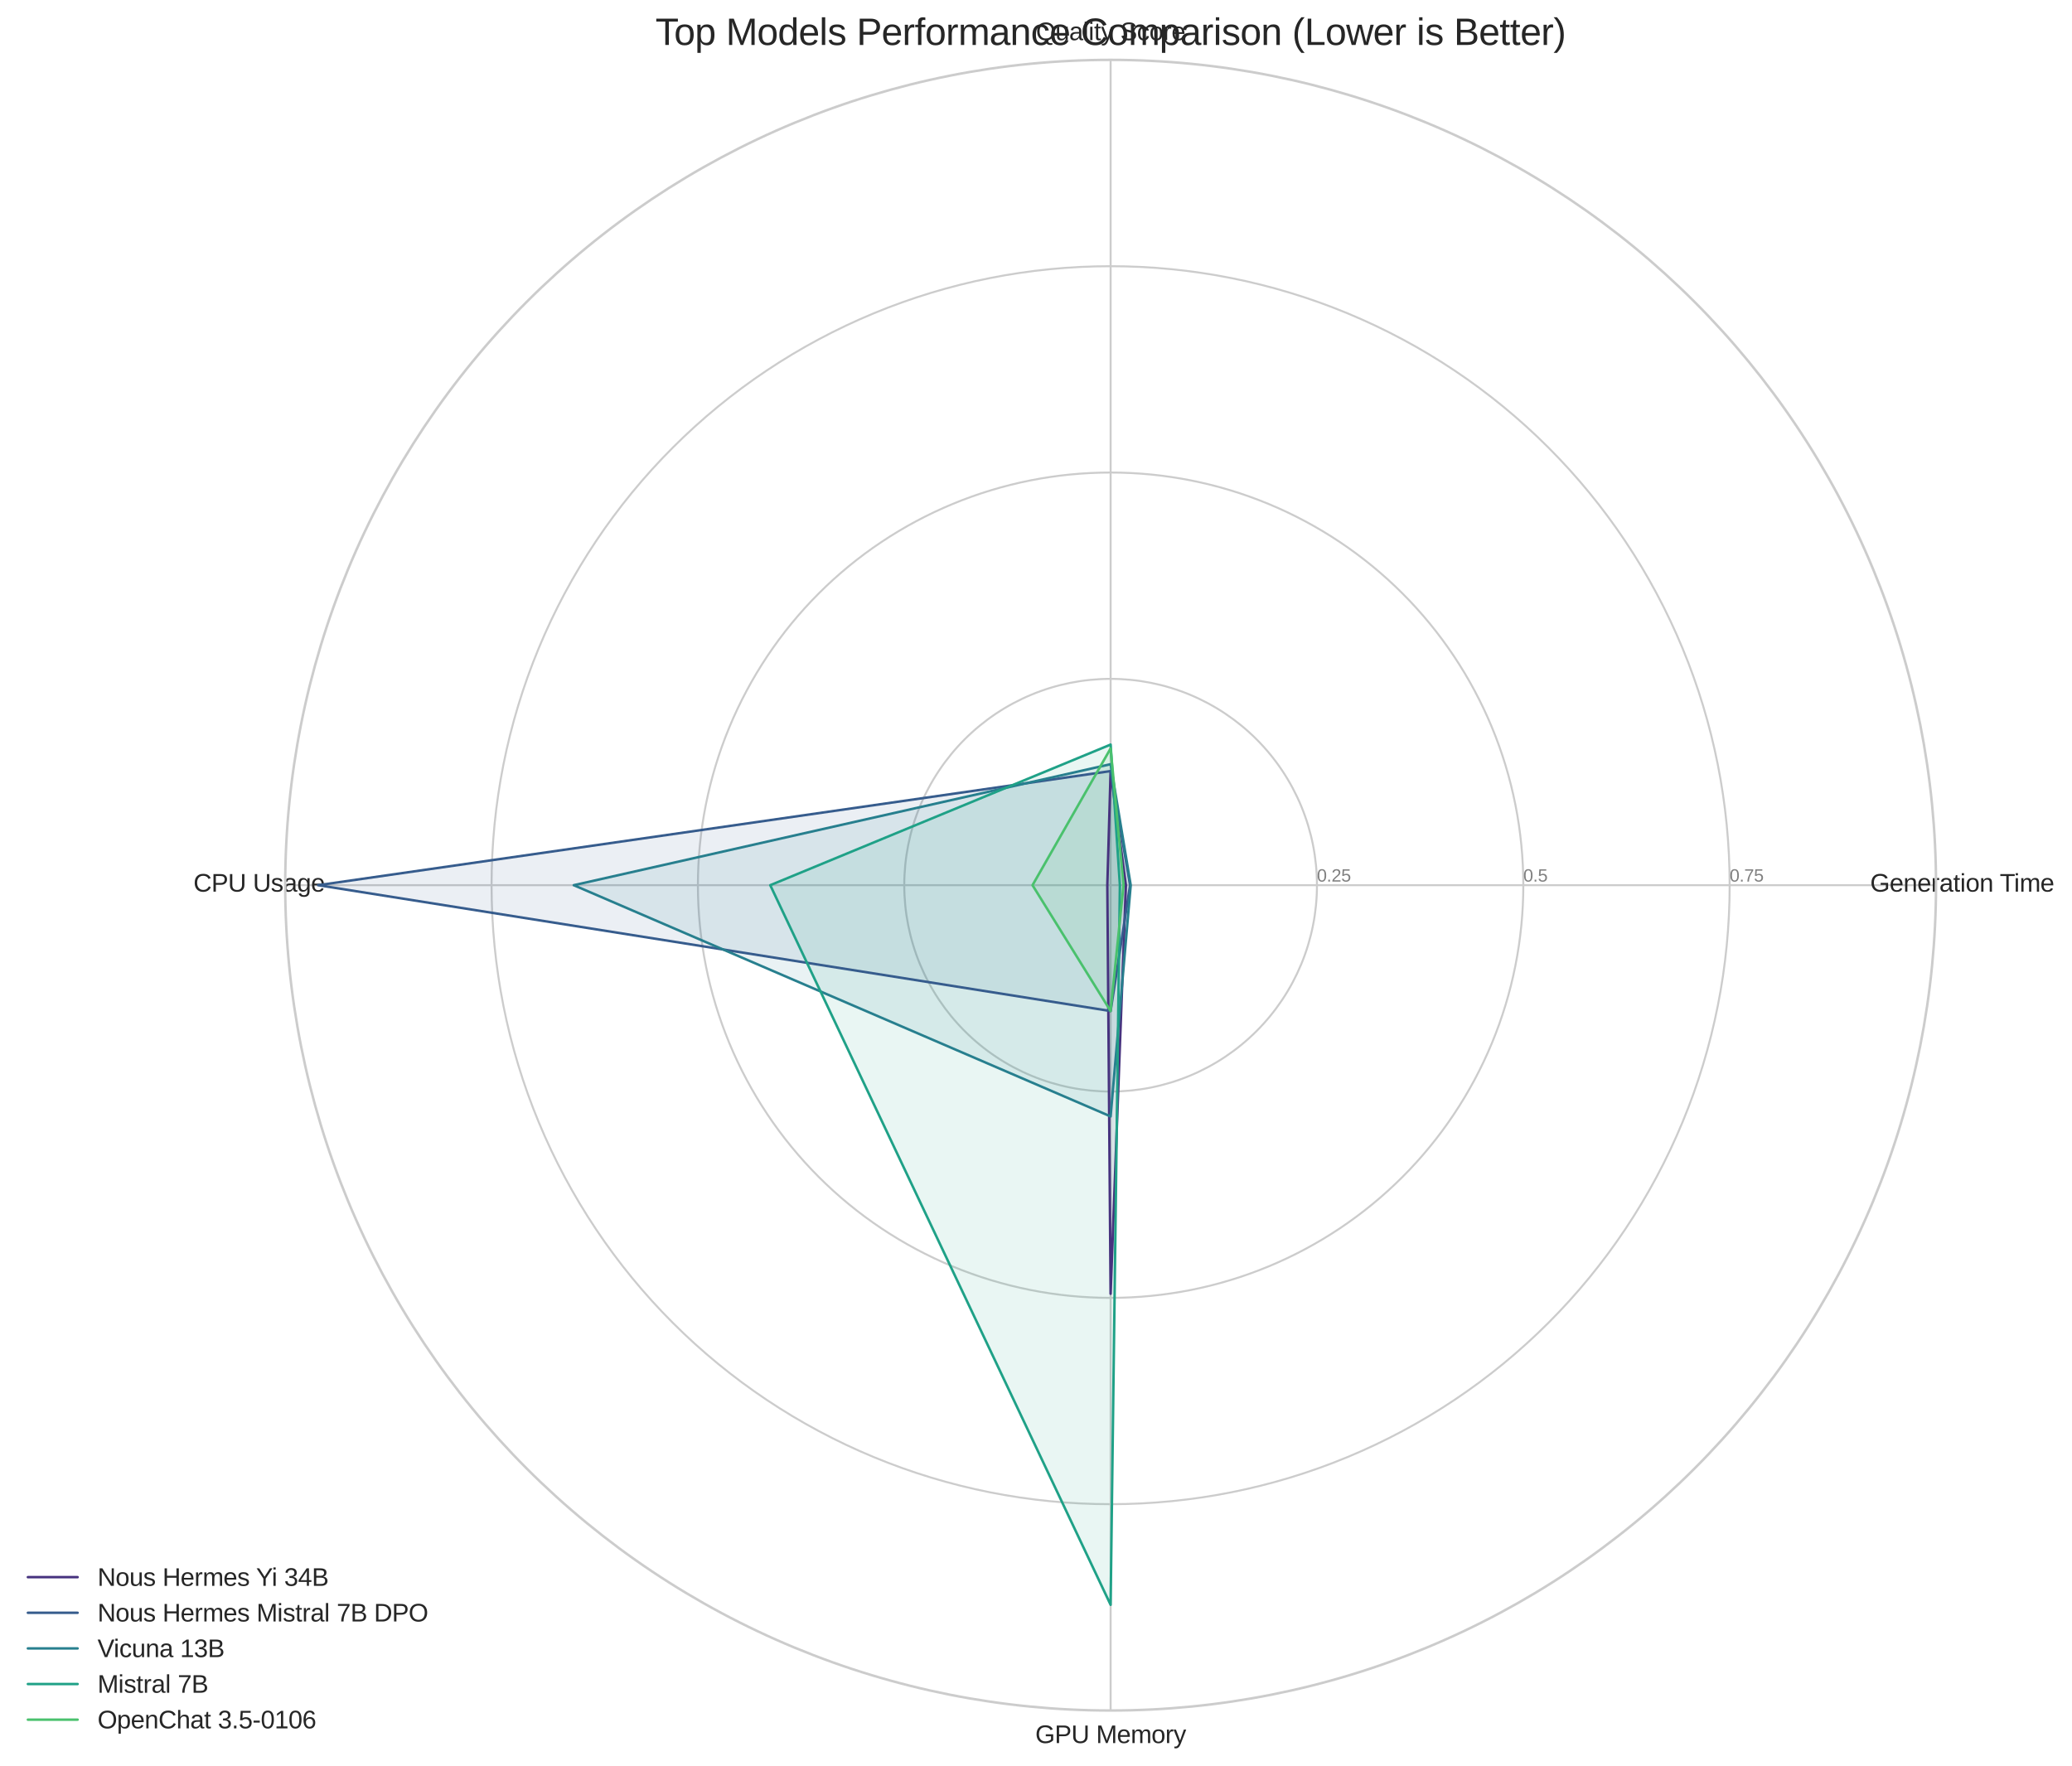 <?xml version="1.0" encoding="utf-8" standalone="no"?>
<!DOCTYPE svg PUBLIC "-//W3C//DTD SVG 1.1//EN"
  "http://www.w3.org/Graphics/SVG/1.1/DTD/svg11.dtd">
<svg xmlns:xlink="http://www.w3.org/1999/xlink" width="832.872pt" height="709.995pt" viewBox="0 0 832.872 709.995" xmlns="http://www.w3.org/2000/svg" version="1.1">
 <defs>
  <style type="text/css">*{stroke-linejoin: round; stroke-linecap: butt}</style>
 </defs>
 <g id="figure_1">
  <g id="patch_1">
   <path d="M -0 709.995 
L 832.872 709.995 
L 832.872 0 
L -0 0 
z
" style="fill: #ffffff"/>
  </g>
  <g id="axes_1">
   <g id="patch_2">
    <path d="M 778.211 355.852 
C 778.211 312.283 769.629 269.138 752.955 228.885 
C 736.282 188.632 711.842 152.055 681.034 121.247 
C 650.226 90.439 613.649 65.999 573.396 49.326 
C 533.143 32.652 489.998 24.07 446.429 24.07 
C 402.86 24.07 359.714 32.652 319.461 49.326 
C 279.209 65.999 242.632 90.439 211.823 121.247 
C 181.015 152.055 156.575 188.632 139.902 228.885 
C 123.229 269.138 114.647 312.283 114.647 355.852 
C 114.647 399.422 123.229 442.567 139.902 482.82 
C 156.575 523.072 181.015 559.65 211.823 590.458 
C 242.632 621.266 279.209 645.706 319.461 662.379 
C 359.714 679.052 402.86 687.634 446.429 687.634 
C 489.998 687.634 533.143 679.052 573.396 662.379 
C 613.649 645.706 650.226 621.266 681.034 590.458 
C 711.842 559.65 736.282 523.072 752.955 482.82 
C 769.629 442.567 778.211 399.422 778.211 355.852 
M 446.429 355.852 
C 446.429 355.852 446.429 355.852 446.429 355.852 
C 446.429 355.852 446.429 355.852 446.429 355.852 
C 446.429 355.852 446.429 355.852 446.429 355.852 
C 446.429 355.852 446.429 355.852 446.429 355.852 
C 446.429 355.852 446.429 355.852 446.429 355.852 
C 446.429 355.852 446.429 355.852 446.429 355.852 
C 446.429 355.852 446.429 355.852 446.429 355.852 
C 446.429 355.852 446.429 355.852 446.429 355.852 
C 446.429 355.852 446.429 355.852 446.429 355.852 
C 446.429 355.852 446.429 355.852 446.429 355.852 
C 446.429 355.852 446.429 355.852 446.429 355.852 
C 446.429 355.852 446.429 355.852 446.429 355.852 
C 446.429 355.852 446.429 355.852 446.429 355.852 
C 446.429 355.852 446.429 355.852 446.429 355.852 
C 446.429 355.852 446.429 355.852 446.429 355.852 
C 446.429 355.852 446.429 355.852 446.429 355.852 
z
" style="fill: #ffffff"/>
   </g>
   <g id="matplotlib.axis_1">
    <g id="xtick_1">
     <g id="line2d_1">
      <path d="M 446.429 355.852 
L 778.211 355.852 
" clip-path="url(#p48379d65d0)" style="fill: none; stroke: #cccccc; stroke-width: 0.8; stroke-linecap: round"/>
     </g>
     <g id="text_1">
      <!-- Generation Time -->
      <g style="fill: #262626" transform="translate(751.75 358.438) scale(0.1 -0.1)">
       <defs>
        <path id="LiberationSans-47" d="M 322 2222 
Q 322 3294 897 3881 
Q 1472 4469 2513 4469 
Q 3244 4469 3700 4222 
Q 4156 3975 4403 3431 
L 3834 3263 
Q 3647 3638 3317 3809 
Q 2988 3981 2497 3981 
Q 1734 3981 1331 3520 
Q 928 3059 928 2222 
Q 928 1388 1356 905 
Q 1784 422 2541 422 
Q 2972 422 3345 553 
Q 3719 684 3950 909 
L 3950 1703 
L 2634 1703 
L 2634 2203 
L 4500 2203 
L 4500 684 
Q 4150 328 3642 132 
Q 3134 -63 2541 -63 
Q 1850 -63 1350 212 
Q 850 488 586 1005 
Q 322 1522 322 2222 
z
" transform="scale(0.016)"/>
        <path id="LiberationSans-65" d="M 863 1572 
Q 863 991 1103 675 
Q 1344 359 1806 359 
Q 2172 359 2392 506 
Q 2613 653 2691 878 
L 3184 738 
Q 2881 -63 1806 -63 
Q 1056 -63 664 384 
Q 272 831 272 1713 
Q 272 2550 664 2997 
Q 1056 3444 1784 3444 
Q 3275 3444 3275 1647 
L 3275 1572 
L 863 1572 
z
M 2694 2003 
Q 2647 2538 2422 2783 
Q 2197 3028 1775 3028 
Q 1366 3028 1127 2754 
Q 888 2481 869 2003 
L 2694 2003 
z
" transform="scale(0.016)"/>
        <path id="LiberationSans-6e" d="M 2578 0 
L 2578 2144 
Q 2578 2478 2512 2662 
Q 2447 2847 2303 2928 
Q 2159 3009 1881 3009 
Q 1475 3009 1240 2731 
Q 1006 2453 1006 1959 
L 1006 0 
L 444 0 
L 444 2659 
Q 444 3250 425 3381 
L 956 3381 
Q 959 3366 962 3297 
Q 966 3228 970 3139 
Q 975 3050 981 2803 
L 991 2803 
Q 1184 3153 1439 3298 
Q 1694 3444 2072 3444 
Q 2628 3444 2886 3167 
Q 3144 2891 3144 2253 
L 3144 0 
L 2578 0 
z
" transform="scale(0.016)"/>
        <path id="LiberationSans-72" d="M 444 0 
L 444 2594 
Q 444 2950 425 3381 
L 956 3381 
Q 981 2806 981 2691 
L 994 2691 
Q 1128 3125 1303 3284 
Q 1478 3444 1797 3444 
Q 1909 3444 2025 3413 
L 2025 2897 
Q 1913 2928 1725 2928 
Q 1375 2928 1190 2626 
Q 1006 2325 1006 1763 
L 1006 0 
L 444 0 
z
" transform="scale(0.016)"/>
        <path id="LiberationSans-61" d="M 1294 -63 
Q 784 -63 528 206 
Q 272 475 272 944 
Q 272 1469 617 1750 
Q 963 2031 1731 2050 
L 2491 2063 
L 2491 2247 
Q 2491 2659 2316 2837 
Q 2141 3016 1766 3016 
Q 1388 3016 1216 2887 
Q 1044 2759 1009 2478 
L 422 2531 
Q 566 3444 1778 3444 
Q 2416 3444 2737 3151 
Q 3059 2859 3059 2306 
L 3059 850 
Q 3059 600 3125 473 
Q 3191 347 3375 347 
Q 3456 347 3559 369 
L 3559 19 
Q 3347 -31 3125 -31 
Q 2813 -31 2670 133 
Q 2528 297 2509 647 
L 2491 647 
Q 2275 259 1989 98 
Q 1703 -63 1294 -63 
z
M 1422 359 
Q 1731 359 1972 500 
Q 2213 641 2352 886 
Q 2491 1131 2491 1391 
L 2491 1669 
L 1875 1656 
Q 1478 1650 1273 1575 
Q 1069 1500 959 1344 
Q 850 1188 850 934 
Q 850 659 998 509 
Q 1147 359 1422 359 
z
" transform="scale(0.016)"/>
        <path id="LiberationSans-74" d="M 1731 25 
Q 1453 -50 1163 -50 
Q 488 -50 488 716 
L 488 2972 
L 97 2972 
L 97 3381 
L 509 3381 
L 675 4138 
L 1050 4138 
L 1050 3381 
L 1675 3381 
L 1675 2972 
L 1050 2972 
L 1050 838 
Q 1050 594 1129 495 
Q 1209 397 1406 397 
Q 1519 397 1731 441 
L 1731 25 
z
" transform="scale(0.016)"/>
        <path id="LiberationSans-69" d="M 428 4100 
L 428 4638 
L 991 4638 
L 991 4100 
L 428 4100 
z
M 428 0 
L 428 3381 
L 991 3381 
L 991 0 
L 428 0 
z
" transform="scale(0.016)"/>
        <path id="LiberationSans-6f" d="M 3291 1694 
Q 3291 806 2900 371 
Q 2509 -63 1766 -63 
Q 1025 -63 647 389 
Q 269 841 269 1694 
Q 269 3444 1784 3444 
Q 2559 3444 2925 3017 
Q 3291 2591 3291 1694 
z
M 2700 1694 
Q 2700 2394 2492 2711 
Q 2284 3028 1794 3028 
Q 1300 3028 1079 2704 
Q 859 2381 859 1694 
Q 859 1025 1076 689 
Q 1294 353 1759 353 
Q 2266 353 2483 678 
Q 2700 1003 2700 1694 
z
" transform="scale(0.016)"/>
        <path id="LiberationSans-20" transform="scale(0.016)"/>
        <path id="LiberationSans-54" d="M 2250 3916 
L 2250 0 
L 1656 0 
L 1656 3916 
L 144 3916 
L 144 4403 
L 3763 4403 
L 3763 3916 
L 2250 3916 
z
" transform="scale(0.016)"/>
        <path id="LiberationSans-6d" d="M 2400 0 
L 2400 2144 
Q 2400 2634 2265 2821 
Q 2131 3009 1781 3009 
Q 1422 3009 1212 2734 
Q 1003 2459 1003 1959 
L 1003 0 
L 444 0 
L 444 2659 
Q 444 3250 425 3381 
L 956 3381 
Q 959 3366 962 3297 
Q 966 3228 970 3139 
Q 975 3050 981 2803 
L 991 2803 
Q 1172 3163 1406 3303 
Q 1641 3444 1978 3444 
Q 2363 3444 2586 3291 
Q 2809 3138 2897 2803 
L 2906 2803 
Q 3081 3144 3329 3294 
Q 3578 3444 3931 3444 
Q 4444 3444 4676 3166 
Q 4909 2888 4909 2253 
L 4909 0 
L 4353 0 
L 4353 2144 
Q 4353 2634 4218 2821 
Q 4084 3009 3734 3009 
Q 3366 3009 3161 2736 
Q 2956 2463 2956 1959 
L 2956 0 
L 2400 0 
z
" transform="scale(0.016)"/>
       </defs>
       <use xlink:href="#LiberationSans-47"/>
       <use xlink:href="#LiberationSans-65" transform="translate(77.783 0)"/>
       <use xlink:href="#LiberationSans-6e" transform="translate(133.398 0)"/>
       <use xlink:href="#LiberationSans-65" transform="translate(189.014 0)"/>
       <use xlink:href="#LiberationSans-72" transform="translate(244.629 0)"/>
       <use xlink:href="#LiberationSans-61" transform="translate(277.93 0)"/>
       <use xlink:href="#LiberationSans-74" transform="translate(333.545 0)"/>
       <use xlink:href="#LiberationSans-69" transform="translate(361.328 0)"/>
       <use xlink:href="#LiberationSans-6f" transform="translate(383.545 0)"/>
       <use xlink:href="#LiberationSans-6e" transform="translate(439.16 0)"/>
       <use xlink:href="#LiberationSans-20" transform="translate(494.775 0)"/>
       <use xlink:href="#LiberationSans-54" transform="translate(520.809 0)"/>
       <use xlink:href="#LiberationSans-69" transform="translate(578.143 0)"/>
       <use xlink:href="#LiberationSans-6d" transform="translate(600.359 0)"/>
       <use xlink:href="#LiberationSans-65" transform="translate(683.66 0)"/>
      </g>
     </g>
    </g>
    <g id="xtick_2">
     <g id="line2d_2">
      <path d="M 446.429 355.852 
L 446.429 24.07 
" clip-path="url(#p48379d65d0)" style="fill: none; stroke: #cccccc; stroke-width: 0.8; stroke-linecap: round"/>
     </g>
     <g id="text_2">
      <!-- Quality Score -->
      <g style="fill: #262626" transform="translate(416.418 16.156) scale(0.1 -0.1)">
       <defs>
        <path id="LiberationSans-51" d="M 4672 2222 
Q 4672 1291 4203 691 
Q 3734 91 2900 -19 
Q 3028 -413 3236 -588 
Q 3444 -763 3763 -763 
Q 3934 -763 4122 -722 
L 4122 -1141 
Q 3831 -1209 3566 -1209 
Q 3094 -1209 2789 -942 
Q 2484 -675 2291 -50 
Q 1672 -19 1223 264 
Q 775 547 539 1051 
Q 303 1556 303 2222 
Q 303 3278 881 3873 
Q 1459 4469 2491 4469 
Q 3163 4469 3656 4201 
Q 4150 3934 4411 3425 
Q 4672 2916 4672 2222 
z
M 4063 2222 
Q 4063 3044 3652 3512 
Q 3241 3981 2491 3981 
Q 1734 3981 1321 3518 
Q 909 3056 909 2222 
Q 909 1394 1326 908 
Q 1744 422 2484 422 
Q 3247 422 3655 892 
Q 4063 1363 4063 2222 
z
" transform="scale(0.016)"/>
        <path id="LiberationSans-75" d="M 981 3381 
L 981 1238 
Q 981 903 1047 718 
Q 1113 534 1256 453 
Q 1400 372 1678 372 
Q 2084 372 2318 650 
Q 2553 928 2553 1422 
L 2553 3381 
L 3116 3381 
L 3116 722 
Q 3116 131 3134 0 
L 2603 0 
Q 2600 16 2597 84 
Q 2594 153 2589 242 
Q 2584 331 2578 578 
L 2569 578 
Q 2375 228 2120 82 
Q 1866 -63 1488 -63 
Q 931 -63 673 214 
Q 416 491 416 1128 
L 416 3381 
L 981 3381 
z
" transform="scale(0.016)"/>
        <path id="LiberationSans-6c" d="M 431 0 
L 431 4638 
L 994 4638 
L 994 0 
L 431 0 
z
" transform="scale(0.016)"/>
        <path id="LiberationSans-79" d="M 597 -1328 
Q 366 -1328 209 -1294 
L 209 -872 
Q 328 -891 472 -891 
Q 997 -891 1303 -119 
L 1356 16 
L 16 3381 
L 616 3381 
L 1328 1513 
Q 1344 1469 1366 1408 
Q 1388 1347 1506 1000 
Q 1625 653 1634 613 
L 1853 1228 
L 2594 3381 
L 3188 3381 
L 1888 0 
Q 1678 -541 1497 -805 
Q 1316 -1069 1095 -1198 
Q 875 -1328 597 -1328 
z
" transform="scale(0.016)"/>
        <path id="LiberationSans-53" d="M 3975 1216 
Q 3975 606 3498 271 
Q 3022 -63 2156 -63 
Q 547 -63 291 1056 
L 869 1172 
Q 969 775 1294 589 
Q 1619 403 2178 403 
Q 2756 403 3070 601 
Q 3384 800 3384 1184 
Q 3384 1400 3286 1534 
Q 3188 1669 3009 1756 
Q 2831 1844 2584 1903 
Q 2338 1963 2038 2031 
Q 1516 2147 1245 2262 
Q 975 2378 819 2520 
Q 663 2663 580 2853 
Q 497 3044 497 3291 
Q 497 3856 930 4162 
Q 1363 4469 2169 4469 
Q 2919 4469 3316 4239 
Q 3713 4009 3872 3456 
L 3284 3353 
Q 3188 3703 2916 3861 
Q 2644 4019 2163 4019 
Q 1634 4019 1356 3844 
Q 1078 3669 1078 3322 
Q 1078 3119 1186 2986 
Q 1294 2853 1497 2761 
Q 1700 2669 2306 2534 
Q 2509 2488 2711 2439 
Q 2913 2391 3097 2323 
Q 3281 2256 3442 2165 
Q 3603 2075 3722 1944 
Q 3841 1813 3908 1634 
Q 3975 1456 3975 1216 
z
" transform="scale(0.016)"/>
        <path id="LiberationSans-63" d="M 859 1706 
Q 859 1031 1071 706 
Q 1284 381 1713 381 
Q 2013 381 2214 543 
Q 2416 706 2463 1044 
L 3031 1006 
Q 2966 519 2616 228 
Q 2266 -63 1728 -63 
Q 1019 -63 645 385 
Q 272 834 272 1694 
Q 272 2547 647 2995 
Q 1022 3444 1722 3444 
Q 2241 3444 2583 3175 
Q 2925 2906 3013 2434 
L 2434 2391 
Q 2391 2672 2212 2837 
Q 2034 3003 1706 3003 
Q 1259 3003 1059 2706 
Q 859 2409 859 1706 
z
" transform="scale(0.016)"/>
       </defs>
       <use xlink:href="#LiberationSans-51"/>
       <use xlink:href="#LiberationSans-75" transform="translate(77.783 0)"/>
       <use xlink:href="#LiberationSans-61" transform="translate(133.398 0)"/>
       <use xlink:href="#LiberationSans-6c" transform="translate(189.014 0)"/>
       <use xlink:href="#LiberationSans-69" transform="translate(211.23 0)"/>
       <use xlink:href="#LiberationSans-74" transform="translate(233.447 0)"/>
       <use xlink:href="#LiberationSans-79" transform="translate(261.23 0)"/>
       <use xlink:href="#LiberationSans-20" transform="translate(311.23 0)"/>
       <use xlink:href="#LiberationSans-53" transform="translate(339.014 0)"/>
       <use xlink:href="#LiberationSans-63" transform="translate(405.713 0)"/>
       <use xlink:href="#LiberationSans-6f" transform="translate(455.713 0)"/>
       <use xlink:href="#LiberationSans-72" transform="translate(511.328 0)"/>
       <use xlink:href="#LiberationSans-65" transform="translate(544.629 0)"/>
      </g>
     </g>
    </g>
    <g id="xtick_3">
     <g id="line2d_3">
      <path d="M 446.429 355.852 
L 114.647 355.852 
" clip-path="url(#p48379d65d0)" style="fill: none; stroke: #cccccc; stroke-width: 0.8; stroke-linecap: round"/>
     </g>
     <g id="text_3">
      <!-- CPU Usage -->
      <g style="fill: #262626" transform="translate(77.748 358.438) scale(0.1 -0.1)">
       <defs>
        <path id="LiberationSans-43" d="M 2475 3981 
Q 1744 3981 1337 3511 
Q 931 3041 931 2222 
Q 931 1413 1354 920 
Q 1778 428 2500 428 
Q 3425 428 3891 1344 
L 4378 1100 
Q 4106 531 3614 234 
Q 3122 -63 2472 -63 
Q 1806 -63 1320 214 
Q 834 491 579 1005 
Q 325 1519 325 2222 
Q 325 3275 894 3872 
Q 1463 4469 2469 4469 
Q 3172 4469 3644 4194 
Q 4116 3919 4338 3378 
L 3772 3191 
Q 3619 3575 3280 3778 
Q 2941 3981 2475 3981 
z
" transform="scale(0.016)"/>
        <path id="LiberationSans-50" d="M 3931 3078 
Q 3931 2453 3523 2084 
Q 3116 1716 2416 1716 
L 1122 1716 
L 1122 0 
L 525 0 
L 525 4403 
L 2378 4403 
Q 3119 4403 3525 4056 
Q 3931 3709 3931 3078 
z
M 3331 3072 
Q 3331 3925 2306 3925 
L 1122 3925 
L 1122 2188 
L 2331 2188 
Q 3331 2188 3331 3072 
z
" transform="scale(0.016)"/>
        <path id="LiberationSans-55" d="M 2284 -63 
Q 1744 -63 1341 134 
Q 938 331 716 706 
Q 494 1081 494 1600 
L 494 4403 
L 1091 4403 
L 1091 1650 
Q 1091 1047 1397 734 
Q 1703 422 2281 422 
Q 2875 422 3204 745 
Q 3534 1069 3534 1691 
L 3534 4403 
L 4128 4403 
L 4128 1656 
Q 4128 1122 3901 734 
Q 3675 347 3261 142 
Q 2847 -63 2284 -63 
z
" transform="scale(0.016)"/>
        <path id="LiberationSans-73" d="M 2969 934 
Q 2969 456 2608 196 
Q 2247 -63 1597 -63 
Q 966 -63 623 145 
Q 281 353 178 794 
L 675 891 
Q 747 619 972 492 
Q 1197 366 1597 366 
Q 2025 366 2223 497 
Q 2422 628 2422 891 
Q 2422 1091 2284 1216 
Q 2147 1341 1841 1422 
L 1438 1528 
Q 953 1653 748 1773 
Q 544 1894 428 2066 
Q 313 2238 313 2488 
Q 313 2950 642 3192 
Q 972 3434 1603 3434 
Q 2163 3434 2492 3237 
Q 2822 3041 2909 2606 
L 2403 2544 
Q 2356 2769 2151 2889 
Q 1947 3009 1603 3009 
Q 1222 3009 1040 2893 
Q 859 2778 859 2544 
Q 859 2400 934 2306 
Q 1009 2213 1156 2147 
Q 1303 2081 1775 1966 
Q 2222 1853 2419 1758 
Q 2616 1663 2730 1547 
Q 2844 1431 2906 1279 
Q 2969 1128 2969 934 
z
" transform="scale(0.016)"/>
        <path id="LiberationSans-67" d="M 1713 -1328 
Q 1159 -1328 831 -1111 
Q 503 -894 409 -494 
L 975 -413 
Q 1031 -647 1223 -773 
Q 1416 -900 1728 -900 
Q 2569 -900 2569 84 
L 2569 628 
L 2563 628 
Q 2403 303 2125 139 
Q 1847 -25 1475 -25 
Q 853 -25 561 387 
Q 269 800 269 1684 
Q 269 2581 583 3007 
Q 897 3434 1538 3434 
Q 1897 3434 2161 3270 
Q 2425 3106 2569 2803 
L 2575 2803 
Q 2575 2897 2587 3128 
Q 2600 3359 2613 3381 
L 3147 3381 
Q 3128 3213 3128 2681 
L 3128 97 
Q 3128 -1328 1713 -1328 
z
M 2569 1691 
Q 2569 2103 2456 2401 
Q 2344 2700 2139 2858 
Q 1934 3016 1675 3016 
Q 1244 3016 1047 2703 
Q 850 2391 850 1691 
Q 850 997 1034 694 
Q 1219 391 1666 391 
Q 1931 391 2137 547 
Q 2344 703 2456 995 
Q 2569 1288 2569 1691 
z
" transform="scale(0.016)"/>
       </defs>
       <use xlink:href="#LiberationSans-43"/>
       <use xlink:href="#LiberationSans-50" transform="translate(72.217 0)"/>
       <use xlink:href="#LiberationSans-55" transform="translate(138.916 0)"/>
       <use xlink:href="#LiberationSans-20" transform="translate(211.133 0)"/>
       <use xlink:href="#LiberationSans-55" transform="translate(238.916 0)"/>
       <use xlink:href="#LiberationSans-73" transform="translate(311.133 0)"/>
       <use xlink:href="#LiberationSans-61" transform="translate(361.133 0)"/>
       <use xlink:href="#LiberationSans-67" transform="translate(416.748 0)"/>
       <use xlink:href="#LiberationSans-65" transform="translate(472.363 0)"/>
      </g>
     </g>
    </g>
    <g id="xtick_4">
     <g id="line2d_4">
      <path d="M 446.429 355.852 
L 446.429 687.634 
" clip-path="url(#p48379d65d0)" style="fill: none; stroke: #cccccc; stroke-width: 0.8; stroke-linecap: round"/>
     </g>
     <g id="text_4">
      <!-- GPU Memory -->
      <g style="fill: #262626" transform="translate(416.149 700.72) scale(0.1 -0.1)">
       <defs>
        <path id="LiberationSans-4d" d="M 4269 0 
L 4269 2938 
Q 4269 3425 4297 3875 
Q 4144 3316 4022 3000 
L 2884 0 
L 2466 0 
L 1313 3000 
L 1138 3531 
L 1034 3875 
L 1044 3528 
L 1056 2938 
L 1056 0 
L 525 0 
L 525 4403 
L 1309 4403 
L 2481 1350 
Q 2544 1166 2601 955 
Q 2659 744 2678 650 
Q 2703 775 2783 1029 
Q 2863 1284 2891 1350 
L 4041 4403 
L 4806 4403 
L 4806 0 
L 4269 0 
z
" transform="scale(0.016)"/>
       </defs>
       <use xlink:href="#LiberationSans-47"/>
       <use xlink:href="#LiberationSans-50" transform="translate(77.783 0)"/>
       <use xlink:href="#LiberationSans-55" transform="translate(144.482 0)"/>
       <use xlink:href="#LiberationSans-20" transform="translate(216.699 0)"/>
       <use xlink:href="#LiberationSans-4d" transform="translate(244.482 0)"/>
       <use xlink:href="#LiberationSans-65" transform="translate(327.783 0)"/>
       <use xlink:href="#LiberationSans-6d" transform="translate(383.398 0)"/>
       <use xlink:href="#LiberationSans-6f" transform="translate(466.699 0)"/>
       <use xlink:href="#LiberationSans-72" transform="translate(522.314 0)"/>
       <use xlink:href="#LiberationSans-79" transform="translate(555.615 0)"/>
      </g>
     </g>
    </g>
   </g>
   <g id="matplotlib.axis_2">
    <g id="ytick_1">
     <g id="line2d_5">
      <path d="M 529.374 355.852 
C 529.374 344.96 527.229 334.174 523.06 324.11 
C 518.892 314.047 512.782 304.903 505.08 297.201 
C 497.378 289.499 488.234 283.389 478.171 279.221 
C 468.107 275.052 457.321 272.907 446.429 272.907 
C 435.536 272.907 424.75 275.052 414.687 279.221 
C 404.624 283.389 395.479 289.499 387.777 297.201 
C 380.075 304.903 373.965 314.047 369.797 324.11 
C 365.629 334.174 363.483 344.96 363.483 355.852 
C 363.483 366.745 365.629 377.531 369.797 387.594 
C 373.965 397.657 380.075 406.802 387.777 414.504 
C 395.479 422.206 404.624 428.316 414.687 432.484 
C 424.75 436.652 435.536 438.798 446.429 438.798 
C 457.321 438.798 468.107 436.652 478.171 432.484 
C 488.234 428.316 497.378 422.206 505.08 414.504 
C 512.782 406.802 518.892 397.657 523.06 387.594 
C 527.229 377.531 529.374 366.745 529.374 355.852 
" clip-path="url(#p48379d65d0)" style="fill: none; stroke: #cccccc; stroke-width: 0.8; stroke-linecap: round"/>
     </g>
     <g id="text_5">
      <!-- 0.25 -->
      <g style="fill: #808080" transform="translate(529.374 354.4) scale(0.07 -0.07)">
       <defs>
        <path id="LiberationSans-30" d="M 3309 2203 
Q 3309 1100 2920 518 
Q 2531 -63 1772 -63 
Q 1013 -63 631 515 
Q 250 1094 250 2203 
Q 250 3338 620 3903 
Q 991 4469 1791 4469 
Q 2569 4469 2939 3897 
Q 3309 3325 3309 2203 
z
M 2738 2203 
Q 2738 3156 2517 3584 
Q 2297 4013 1791 4013 
Q 1272 4013 1045 3591 
Q 819 3169 819 2203 
Q 819 1266 1048 831 
Q 1278 397 1778 397 
Q 2275 397 2506 840 
Q 2738 1284 2738 2203 
z
" transform="scale(0.016)"/>
        <path id="LiberationSans-2e" d="M 584 0 
L 584 684 
L 1194 684 
L 1194 0 
L 584 0 
z
" transform="scale(0.016)"/>
        <path id="LiberationSans-32" d="M 322 0 
L 322 397 
Q 481 763 711 1042 
Q 941 1322 1194 1548 
Q 1447 1775 1695 1969 
Q 1944 2163 2144 2356 
Q 2344 2550 2467 2762 
Q 2591 2975 2591 3244 
Q 2591 3606 2378 3806 
Q 2166 4006 1788 4006 
Q 1428 4006 1195 3811 
Q 963 3616 922 3263 
L 347 3316 
Q 409 3844 795 4156 
Q 1181 4469 1788 4469 
Q 2453 4469 2811 4155 
Q 3169 3841 3169 3263 
Q 3169 3006 3051 2753 
Q 2934 2500 2703 2247 
Q 2472 1994 1819 1463 
Q 1459 1169 1246 933 
Q 1034 697 941 478 
L 3238 478 
L 3238 0 
L 322 0 
z
" transform="scale(0.016)"/>
        <path id="LiberationSans-35" d="M 3291 1434 
Q 3291 738 2877 337 
Q 2463 -63 1728 -63 
Q 1113 -63 734 206 
Q 356 475 256 984 
L 825 1050 
Q 1003 397 1741 397 
Q 2194 397 2450 670 
Q 2706 944 2706 1422 
Q 2706 1838 2448 2094 
Q 2191 2350 1753 2350 
Q 1525 2350 1328 2278 
Q 1131 2206 934 2034 
L 384 2034 
L 531 4403 
L 3034 4403 
L 3034 3925 
L 1044 3925 
L 959 2528 
Q 1325 2809 1869 2809 
Q 2519 2809 2905 2428 
Q 3291 2047 3291 1434 
z
" transform="scale(0.016)"/>
       </defs>
       <use xlink:href="#LiberationSans-30"/>
       <use xlink:href="#LiberationSans-2e" transform="translate(55.615 0)"/>
       <use xlink:href="#LiberationSans-32" transform="translate(83.398 0)"/>
       <use xlink:href="#LiberationSans-35" transform="translate(139.014 0)"/>
      </g>
     </g>
    </g>
    <g id="ytick_2">
     <g id="line2d_6">
      <path d="M 612.32 355.852 
C 612.32 334.068 608.029 312.495 599.692 292.369 
C 591.355 272.242 579.135 253.954 563.731 238.55 
C 548.327 223.146 530.039 210.926 509.912 202.589 
C 489.786 194.252 468.213 189.961 446.429 189.961 
C 424.644 189.961 403.071 194.252 382.945 202.589 
C 362.819 210.926 344.53 223.146 329.126 238.55 
C 313.722 253.954 301.502 272.242 293.165 292.369 
C 284.829 312.495 280.538 334.068 280.538 355.852 
C 280.538 377.637 284.829 399.21 293.165 419.336 
C 301.502 439.462 313.722 457.751 329.126 473.155 
C 344.53 488.559 362.819 500.779 382.945 509.116 
C 403.071 517.452 424.644 521.743 446.429 521.743 
C 468.213 521.743 489.786 517.452 509.912 509.116 
C 530.039 500.779 548.327 488.559 563.731 473.155 
C 579.135 457.751 591.355 439.462 599.692 419.336 
C 608.029 399.21 612.32 377.637 612.32 355.852 
" clip-path="url(#p48379d65d0)" style="fill: none; stroke: #cccccc; stroke-width: 0.8; stroke-linecap: round"/>
     </g>
     <g id="text_6">
      <!-- 0.5 -->
      <g style="fill: #808080" transform="translate(612.32 354.4) scale(0.07 -0.07)">
       <use xlink:href="#LiberationSans-30"/>
       <use xlink:href="#LiberationSans-2e" transform="translate(55.615 0)"/>
       <use xlink:href="#LiberationSans-35" transform="translate(83.398 0)"/>
      </g>
     </g>
    </g>
    <g id="ytick_3">
     <g id="line2d_7">
      <path d="M 695.265 355.852 
C 695.265 323.175 688.829 290.816 676.324 260.627 
C 663.819 230.437 645.489 203.004 622.383 179.898 
C 599.277 156.792 571.844 138.462 541.654 125.957 
C 511.465 113.452 479.106 107.016 446.429 107.016 
C 413.752 107.016 381.393 113.452 351.203 125.957 
C 321.014 138.462 293.581 156.792 270.475 179.898 
C 247.369 203.004 229.039 230.437 216.534 260.627 
C 204.029 290.816 197.592 323.175 197.592 355.852 
C 197.592 388.529 204.029 420.888 216.534 451.078 
C 229.039 481.267 247.369 508.7 270.475 531.806 
C 293.581 554.912 321.014 573.242 351.203 585.747 
C 381.393 598.252 413.752 604.689 446.429 604.689 
C 479.106 604.689 511.465 598.252 541.654 585.747 
C 571.844 573.242 599.277 554.912 622.383 531.806 
C 645.489 508.7 663.819 481.267 676.324 451.078 
C 688.829 420.888 695.265 388.529 695.265 355.852 
" clip-path="url(#p48379d65d0)" style="fill: none; stroke: #cccccc; stroke-width: 0.8; stroke-linecap: round"/>
     </g>
     <g id="text_7">
      <!-- 0.75 -->
      <g style="fill: #808080" transform="translate(695.265 354.4) scale(0.07 -0.07)">
       <defs>
        <path id="LiberationSans-37" d="M 3238 3947 
Q 2563 2916 2284 2331 
Q 2006 1747 1867 1178 
Q 1728 609 1728 0 
L 1141 0 
Q 1141 844 1498 1776 
Q 1856 2709 2694 3925 
L 328 3925 
L 328 4403 
L 3238 4403 
L 3238 3947 
z
" transform="scale(0.016)"/>
       </defs>
       <use xlink:href="#LiberationSans-30"/>
       <use xlink:href="#LiberationSans-2e" transform="translate(55.615 0)"/>
       <use xlink:href="#LiberationSans-37" transform="translate(83.398 0)"/>
       <use xlink:href="#LiberationSans-35" transform="translate(139.014 0)"/>
      </g>
     </g>
    </g>
   </g>
   <g id="patch_3">
    <path d="M 452.576 355.852 
L 446.429 310.084 
L 445.107 355.852 
L 446.429 520.097 
z
" clip-path="url(#p48379d65d0)" style="fill: #46327e; opacity: 0.1"/>
   </g>
   <g id="patch_4">
    <path d="M 454.254 355.852 
L 446.429 309.979 
L 127.865 355.852 
L 446.429 406.446 
z
" clip-path="url(#p48379d65d0)" style="fill: #365c8d; opacity: 0.1"/>
   </g>
   <g id="patch_5">
    <path d="M 454.51 355.852 
L 446.429 307.206 
L 230.638 355.852 
L 446.429 448.809 
z
" clip-path="url(#p48379d65d0)" style="fill: #277f8e; opacity: 0.1"/>
   </g>
   <g id="patch_6">
    <path d="M 450.154 355.852 
L 446.429 299.323 
L 309.618 355.852 
L 446.429 645.146 
z
" clip-path="url(#p48379d65d0)" style="fill: #1fa187; opacity: 0.1"/>
   </g>
   <g id="patch_7">
    <path d="M 451.619 355.852 
L 446.429 300.877 
L 415.035 355.852 
L 446.429 406.45 
z
" clip-path="url(#p48379d65d0)" style="fill: #4ac16d; opacity: 0.1"/>
   </g>
   <g id="line2d_8">
    <path d="M 452.576 355.852 
L 446.429 310.084 
L 445.107 355.852 
L 446.429 520.097 
L 452.576 355.852 
" clip-path="url(#p48379d65d0)" style="fill: none; stroke: #46327e; stroke-linecap: round"/>
   </g>
   <g id="line2d_9">
    <path d="M 454.254 355.852 
L 446.429 309.979 
L 127.865 355.852 
L 446.429 406.446 
L 454.254 355.852 
" clip-path="url(#p48379d65d0)" style="fill: none; stroke: #365c8d; stroke-linecap: round"/>
   </g>
   <g id="line2d_10">
    <path d="M 454.51 355.852 
L 446.429 307.206 
L 230.638 355.852 
L 446.429 448.809 
L 454.51 355.852 
" clip-path="url(#p48379d65d0)" style="fill: none; stroke: #277f8e; stroke-linecap: round"/>
   </g>
   <g id="line2d_11">
    <path d="M 450.154 355.852 
L 446.429 299.323 
L 309.618 355.852 
L 446.429 645.146 
L 450.154 355.852 
" clip-path="url(#p48379d65d0)" style="fill: none; stroke: #1fa187; stroke-linecap: round"/>
   </g>
   <g id="line2d_12">
    <path d="M 451.619 355.852 
L 446.429 300.877 
L 415.035 355.852 
L 446.429 406.45 
L 451.619 355.852 
" clip-path="url(#p48379d65d0)" style="fill: none; stroke: #4ac16d; stroke-linecap: round"/>
   </g>
   <g id="patch_8">
    <path d="M 778.211 355.852 
C 778.211 312.283 769.629 269.138 752.955 228.885 
C 736.282 188.632 711.842 152.055 681.034 121.247 
C 650.226 90.439 613.649 65.999 573.396 49.326 
C 533.143 32.652 489.998 24.07 446.429 24.07 
C 402.86 24.07 359.714 32.652 319.461 49.326 
C 279.209 65.999 242.632 90.439 211.823 121.247 
C 181.015 152.055 156.575 188.632 139.902 228.885 
C 123.229 269.138 114.647 312.283 114.647 355.852 
C 114.647 399.422 123.229 442.567 139.902 482.82 
C 156.575 523.072 181.015 559.65 211.823 590.458 
C 242.632 621.266 279.209 645.706 319.461 662.379 
C 359.714 679.052 402.86 687.634 446.429 687.634 
C 489.998 687.634 533.143 679.052 573.396 662.379 
C 613.649 645.706 650.226 621.266 681.034 590.458 
C 711.842 559.65 736.282 523.072 752.955 482.82 
C 769.629 442.567 778.211 399.422 778.211 355.852 
" style="fill: none; stroke: #cccccc; stroke-linejoin: miter; stroke-linecap: square"/>
   </g>
   <g id="text_8">
    <!-- Top Models Performance Comparison (Lower is Better) -->
    <g style="fill: #262626" transform="translate(263.456 18.07) scale(0.15 -0.15)">
     <defs>
      <path id="LiberationSans-70" d="M 3291 1706 
Q 3291 -63 2047 -63 
Q 1266 -63 997 525 
L 981 525 
Q 994 500 994 -6 
L 994 -1328 
L 431 -1328 
L 431 2691 
Q 431 3213 413 3381 
L 956 3381 
Q 959 3369 965 3292 
Q 972 3216 980 3056 
Q 988 2897 988 2838 
L 1000 2838 
Q 1150 3150 1397 3295 
Q 1644 3441 2047 3441 
Q 2672 3441 2981 3022 
Q 3291 2603 3291 1706 
z
M 2700 1694 
Q 2700 2400 2509 2703 
Q 2319 3006 1903 3006 
Q 1569 3006 1380 2865 
Q 1191 2725 1092 2426 
Q 994 2128 994 1650 
Q 994 984 1206 668 
Q 1419 353 1897 353 
Q 2316 353 2508 661 
Q 2700 969 2700 1694 
z
" transform="scale(0.016)"/>
      <path id="LiberationSans-64" d="M 2566 544 
Q 2409 219 2151 78 
Q 1894 -63 1513 -63 
Q 872 -63 570 368 
Q 269 800 269 1675 
Q 269 3444 1513 3444 
Q 1897 3444 2153 3303 
Q 2409 3163 2566 2856 
L 2572 2856 
L 2566 3234 
L 2566 4638 
L 3128 4638 
L 3128 697 
Q 3128 169 3147 0 
L 2609 0 
Q 2600 50 2589 231 
Q 2578 413 2578 544 
L 2566 544 
z
M 859 1694 
Q 859 984 1046 678 
Q 1234 372 1656 372 
Q 2134 372 2350 703 
Q 2566 1034 2566 1731 
Q 2566 2403 2350 2715 
Q 2134 3028 1663 3028 
Q 1238 3028 1048 2714 
Q 859 2400 859 1694 
z
" transform="scale(0.016)"/>
      <path id="LiberationSans-66" d="M 1128 2972 
L 1128 0 
L 566 0 
L 566 2972 
L 91 2972 
L 91 3381 
L 566 3381 
L 566 3763 
Q 566 4225 769 4428 
Q 972 4631 1391 4631 
Q 1625 4631 1788 4594 
L 1788 4166 
Q 1647 4191 1538 4191 
Q 1322 4191 1225 4081 
Q 1128 3972 1128 3684 
L 1128 3381 
L 1788 3381 
L 1788 2972 
L 1128 2972 
z
" transform="scale(0.016)"/>
      <path id="LiberationSans-28" d="M 397 1663 
Q 397 2566 680 3284 
Q 963 4003 1550 4638 
L 2094 4638 
Q 1509 3988 1236 3256 
Q 963 2525 963 1656 
Q 963 791 1233 62 
Q 1503 -666 2094 -1325 
L 1550 -1325 
Q 959 -688 678 32 
Q 397 753 397 1650 
L 397 1663 
z
" transform="scale(0.016)"/>
      <path id="LiberationSans-4c" d="M 525 0 
L 525 4403 
L 1122 4403 
L 1122 488 
L 3347 488 
L 3347 0 
L 525 0 
z
" transform="scale(0.016)"/>
      <path id="LiberationSans-77" d="M 3669 0 
L 3016 0 
L 2425 2391 
L 2313 2919 
Q 2284 2778 2225 2514 
Q 2166 2250 1588 0 
L 938 0 
L -9 3381 
L 547 3381 
L 1119 1084 
Q 1141 1009 1253 466 
L 1306 697 
L 2013 3381 
L 2616 3381 
L 3206 1059 
L 3350 466 
L 3447 900 
L 4088 3381 
L 4638 3381 
L 3669 0 
z
" transform="scale(0.016)"/>
      <path id="LiberationSans-42" d="M 3931 1241 
Q 3931 653 3503 326 
Q 3075 0 2313 0 
L 525 0 
L 525 4403 
L 2125 4403 
Q 3675 4403 3675 3334 
Q 3675 2944 3456 2678 
Q 3238 2413 2838 2322 
Q 3363 2259 3647 1970 
Q 3931 1681 3931 1241 
z
M 3075 3263 
Q 3075 3619 2831 3772 
Q 2588 3925 2125 3925 
L 1122 3925 
L 1122 2531 
L 2125 2531 
Q 2603 2531 2839 2711 
Q 3075 2891 3075 3263 
z
M 3328 1288 
Q 3328 2066 2234 2066 
L 1122 2066 
L 1122 478 
L 2281 478 
Q 2828 478 3078 681 
Q 3328 884 3328 1288 
z
" transform="scale(0.016)"/>
      <path id="LiberationSans-29" d="M 1734 1650 
Q 1734 747 1451 28 
Q 1169 -691 581 -1325 
L 38 -1325 
Q 625 -669 897 57 
Q 1169 784 1169 1656 
Q 1169 2528 895 3256 
Q 622 3984 38 4638 
L 581 4638 
Q 1172 4000 1453 3279 
Q 1734 2559 1734 1663 
L 1734 1650 
z
" transform="scale(0.016)"/>
     </defs>
     <use xlink:href="#LiberationSans-54"/>
     <use xlink:href="#LiberationSans-6f" transform="translate(49.959 0)"/>
     <use xlink:href="#LiberationSans-70" transform="translate(105.574 0)"/>
     <use xlink:href="#LiberationSans-20" transform="translate(161.189 0)"/>
     <use xlink:href="#LiberationSans-4d" transform="translate(188.973 0)"/>
     <use xlink:href="#LiberationSans-6f" transform="translate(272.273 0)"/>
     <use xlink:href="#LiberationSans-64" transform="translate(327.889 0)"/>
     <use xlink:href="#LiberationSans-65" transform="translate(383.504 0)"/>
     <use xlink:href="#LiberationSans-6c" transform="translate(439.119 0)"/>
     <use xlink:href="#LiberationSans-73" transform="translate(461.336 0)"/>
     <use xlink:href="#LiberationSans-20" transform="translate(511.336 0)"/>
     <use xlink:href="#LiberationSans-50" transform="translate(539.119 0)"/>
     <use xlink:href="#LiberationSans-65" transform="translate(605.818 0)"/>
     <use xlink:href="#LiberationSans-72" transform="translate(661.434 0)"/>
     <use xlink:href="#LiberationSans-66" transform="translate(694.734 0)"/>
     <use xlink:href="#LiberationSans-6f" transform="translate(722.518 0)"/>
     <use xlink:href="#LiberationSans-72" transform="translate(778.133 0)"/>
     <use xlink:href="#LiberationSans-6d" transform="translate(811.434 0)"/>
     <use xlink:href="#LiberationSans-61" transform="translate(894.734 0)"/>
     <use xlink:href="#LiberationSans-6e" transform="translate(950.35 0)"/>
     <use xlink:href="#LiberationSans-63" transform="translate(1005.965 0)"/>
     <use xlink:href="#LiberationSans-65" transform="translate(1055.965 0)"/>
     <use xlink:href="#LiberationSans-20" transform="translate(1111.58 0)"/>
     <use xlink:href="#LiberationSans-43" transform="translate(1139.363 0)"/>
     <use xlink:href="#LiberationSans-6f" transform="translate(1211.58 0)"/>
     <use xlink:href="#LiberationSans-6d" transform="translate(1267.195 0)"/>
     <use xlink:href="#LiberationSans-70" transform="translate(1350.496 0)"/>
     <use xlink:href="#LiberationSans-61" transform="translate(1406.111 0)"/>
     <use xlink:href="#LiberationSans-72" transform="translate(1461.727 0)"/>
     <use xlink:href="#LiberationSans-69" transform="translate(1495.027 0)"/>
     <use xlink:href="#LiberationSans-73" transform="translate(1517.244 0)"/>
     <use xlink:href="#LiberationSans-6f" transform="translate(1567.244 0)"/>
     <use xlink:href="#LiberationSans-6e" transform="translate(1622.859 0)"/>
     <use xlink:href="#LiberationSans-20" transform="translate(1678.475 0)"/>
     <use xlink:href="#LiberationSans-28" transform="translate(1706.258 0)"/>
     <use xlink:href="#LiberationSans-4c" transform="translate(1739.559 0)"/>
     <use xlink:href="#LiberationSans-6f" transform="translate(1795.174 0)"/>
     <use xlink:href="#LiberationSans-77" transform="translate(1850.789 0)"/>
     <use xlink:href="#LiberationSans-65" transform="translate(1923.006 0)"/>
     <use xlink:href="#LiberationSans-72" transform="translate(1978.621 0)"/>
     <use xlink:href="#LiberationSans-20" transform="translate(2011.922 0)"/>
     <use xlink:href="#LiberationSans-69" transform="translate(2039.705 0)"/>
     <use xlink:href="#LiberationSans-73" transform="translate(2061.922 0)"/>
     <use xlink:href="#LiberationSans-20" transform="translate(2111.922 0)"/>
     <use xlink:href="#LiberationSans-42" transform="translate(2139.705 0)"/>
     <use xlink:href="#LiberationSans-65" transform="translate(2206.404 0)"/>
     <use xlink:href="#LiberationSans-74" transform="translate(2262.02 0)"/>
     <use xlink:href="#LiberationSans-74" transform="translate(2289.803 0)"/>
     <use xlink:href="#LiberationSans-65" transform="translate(2317.586 0)"/>
     <use xlink:href="#LiberationSans-72" transform="translate(2373.201 0)"/>
     <use xlink:href="#LiberationSans-29" transform="translate(2406.502 0)"/>
    </g>
   </g>
   <g id="legend_1">
    <g id="line2d_13">
     <path d="M 11.2 634.025 
L 21.2 634.025 
L 31.2 634.025 
" style="fill: none; stroke: #46327e; stroke-linecap: round"/>
    </g>
    <g id="text_9">
     <!-- Nous Hermes Yi 34B -->
     <g style="fill: #262626" transform="translate(39.2 637.525) scale(0.1 -0.1)">
      <defs>
       <path id="LiberationSans-4e" d="M 3381 0 
L 1025 3750 
L 1041 3447 
L 1056 2925 
L 1056 0 
L 525 0 
L 525 4403 
L 1219 4403 
L 3600 628 
Q 3563 1241 3563 1516 
L 3563 4403 
L 4100 4403 
L 4100 0 
L 3381 0 
z
" transform="scale(0.016)"/>
       <path id="LiberationSans-48" d="M 3503 0 
L 3503 2041 
L 1122 2041 
L 1122 0 
L 525 0 
L 525 4403 
L 1122 4403 
L 1122 2541 
L 3503 2541 
L 3503 4403 
L 4100 4403 
L 4100 0 
L 3503 0 
z
" transform="scale(0.016)"/>
       <path id="LiberationSans-59" d="M 2428 1825 
L 2428 0 
L 1834 0 
L 1834 1825 
L 141 4403 
L 797 4403 
L 2138 2306 
L 3472 4403 
L 4128 4403 
L 2428 1825 
z
" transform="scale(0.016)"/>
       <path id="LiberationSans-33" d="M 3278 1216 
Q 3278 606 2890 271 
Q 2503 -63 1784 -63 
Q 1116 -63 717 239 
Q 319 541 244 1131 
L 825 1184 
Q 938 403 1784 403 
Q 2209 403 2451 612 
Q 2694 822 2694 1234 
Q 2694 1594 2417 1795 
Q 2141 1997 1619 1997 
L 1300 1997 
L 1300 2484 
L 1606 2484 
Q 2069 2484 2323 2686 
Q 2578 2888 2578 3244 
Q 2578 3597 2370 3801 
Q 2163 4006 1753 4006 
Q 1381 4006 1151 3815 
Q 922 3625 884 3278 
L 319 3322 
Q 381 3863 767 4166 
Q 1153 4469 1759 4469 
Q 2422 4469 2789 4161 
Q 3156 3853 3156 3303 
Q 3156 2881 2920 2617 
Q 2684 2353 2234 2259 
L 2234 2247 
Q 2728 2194 3003 1916 
Q 3278 1638 3278 1216 
z
" transform="scale(0.016)"/>
       <path id="LiberationSans-34" d="M 2753 997 
L 2753 0 
L 2222 0 
L 2222 997 
L 147 997 
L 147 1434 
L 2163 4403 
L 2753 4403 
L 2753 1441 
L 3372 1441 
L 3372 997 
L 2753 997 
z
M 2222 3769 
Q 2216 3750 2134 3603 
Q 2053 3456 2013 3397 
L 884 1734 
L 716 1503 
L 666 1441 
L 2222 1441 
L 2222 3769 
z
" transform="scale(0.016)"/>
      </defs>
      <use xlink:href="#LiberationSans-4e"/>
      <use xlink:href="#LiberationSans-6f" transform="translate(72.217 0)"/>
      <use xlink:href="#LiberationSans-75" transform="translate(127.832 0)"/>
      <use xlink:href="#LiberationSans-73" transform="translate(183.447 0)"/>
      <use xlink:href="#LiberationSans-20" transform="translate(233.447 0)"/>
      <use xlink:href="#LiberationSans-48" transform="translate(261.23 0)"/>
      <use xlink:href="#LiberationSans-65" transform="translate(333.447 0)"/>
      <use xlink:href="#LiberationSans-72" transform="translate(389.062 0)"/>
      <use xlink:href="#LiberationSans-6d" transform="translate(422.363 0)"/>
      <use xlink:href="#LiberationSans-65" transform="translate(505.664 0)"/>
      <use xlink:href="#LiberationSans-73" transform="translate(561.279 0)"/>
      <use xlink:href="#LiberationSans-20" transform="translate(611.279 0)"/>
      <use xlink:href="#LiberationSans-59" transform="translate(637.312 0)"/>
      <use xlink:href="#LiberationSans-69" transform="translate(700.262 0)"/>
      <use xlink:href="#LiberationSans-20" transform="translate(722.479 0)"/>
      <use xlink:href="#LiberationSans-33" transform="translate(750.262 0)"/>
      <use xlink:href="#LiberationSans-34" transform="translate(805.877 0)"/>
      <use xlink:href="#LiberationSans-42" transform="translate(861.492 0)"/>
     </g>
    </g>
    <g id="line2d_14">
     <path d="M 11.2 648.347 
L 21.2 648.347 
L 31.2 648.347 
" style="fill: none; stroke: #365c8d; stroke-linecap: round"/>
    </g>
    <g id="text_10">
     <!-- Nous Hermes Mistral 7B DPO -->
     <g style="fill: #262626" transform="translate(39.2 651.847) scale(0.1 -0.1)">
      <defs>
       <path id="LiberationSans-44" d="M 4316 2247 
Q 4316 1566 4050 1055 
Q 3784 544 3296 272 
Q 2809 0 2172 0 
L 525 0 
L 525 4403 
L 1981 4403 
Q 3100 4403 3708 3842 
Q 4316 3281 4316 2247 
z
M 3716 2247 
Q 3716 3066 3267 3495 
Q 2819 3925 1969 3925 
L 1122 3925 
L 1122 478 
L 2103 478 
Q 2588 478 2955 690 
Q 3322 903 3519 1303 
Q 3716 1703 3716 2247 
z
" transform="scale(0.016)"/>
       <path id="LiberationSans-4f" d="M 4672 2222 
Q 4672 1531 4408 1012 
Q 4144 494 3650 215 
Q 3156 -63 2484 -63 
Q 1806 -63 1314 212 
Q 822 488 562 1008 
Q 303 1528 303 2222 
Q 303 3278 881 3873 
Q 1459 4469 2491 4469 
Q 3163 4469 3656 4201 
Q 4150 3934 4411 3425 
Q 4672 2916 4672 2222 
z
M 4063 2222 
Q 4063 3044 3652 3512 
Q 3241 3981 2491 3981 
Q 1734 3981 1321 3518 
Q 909 3056 909 2222 
Q 909 1394 1326 908 
Q 1744 422 2484 422 
Q 3247 422 3655 892 
Q 4063 1363 4063 2222 
z
" transform="scale(0.016)"/>
      </defs>
      <use xlink:href="#LiberationSans-4e"/>
      <use xlink:href="#LiberationSans-6f" transform="translate(72.217 0)"/>
      <use xlink:href="#LiberationSans-75" transform="translate(127.832 0)"/>
      <use xlink:href="#LiberationSans-73" transform="translate(183.447 0)"/>
      <use xlink:href="#LiberationSans-20" transform="translate(233.447 0)"/>
      <use xlink:href="#LiberationSans-48" transform="translate(261.23 0)"/>
      <use xlink:href="#LiberationSans-65" transform="translate(333.447 0)"/>
      <use xlink:href="#LiberationSans-72" transform="translate(389.062 0)"/>
      <use xlink:href="#LiberationSans-6d" transform="translate(422.363 0)"/>
      <use xlink:href="#LiberationSans-65" transform="translate(505.664 0)"/>
      <use xlink:href="#LiberationSans-73" transform="translate(561.279 0)"/>
      <use xlink:href="#LiberationSans-20" transform="translate(611.279 0)"/>
      <use xlink:href="#LiberationSans-4d" transform="translate(639.062 0)"/>
      <use xlink:href="#LiberationSans-69" transform="translate(722.363 0)"/>
      <use xlink:href="#LiberationSans-73" transform="translate(744.58 0)"/>
      <use xlink:href="#LiberationSans-74" transform="translate(794.58 0)"/>
      <use xlink:href="#LiberationSans-72" transform="translate(822.363 0)"/>
      <use xlink:href="#LiberationSans-61" transform="translate(855.664 0)"/>
      <use xlink:href="#LiberationSans-6c" transform="translate(911.279 0)"/>
      <use xlink:href="#LiberationSans-20" transform="translate(933.496 0)"/>
      <use xlink:href="#LiberationSans-37" transform="translate(961.279 0)"/>
      <use xlink:href="#LiberationSans-42" transform="translate(1016.895 0)"/>
      <use xlink:href="#LiberationSans-20" transform="translate(1083.594 0)"/>
      <use xlink:href="#LiberationSans-44" transform="translate(1111.377 0)"/>
      <use xlink:href="#LiberationSans-50" transform="translate(1183.594 0)"/>
      <use xlink:href="#LiberationSans-4f" transform="translate(1250.293 0)"/>
     </g>
    </g>
    <g id="line2d_15">
     <path d="M 11.2 662.669 
L 21.2 662.669 
L 31.2 662.669 
" style="fill: none; stroke: #277f8e; stroke-linecap: round"/>
    </g>
    <g id="text_11">
     <!-- Vicuna 13B -->
     <g style="fill: #262626" transform="translate(39.2 666.169) scale(0.1 -0.1)">
      <defs>
       <path id="LiberationSans-56" d="M 2444 0 
L 1825 0 
L 28 4403 
L 656 4403 
L 1875 1303 
L 2138 525 
L 2400 1303 
L 3613 4403 
L 4241 4403 
L 2444 0 
z
" transform="scale(0.016)"/>
       <path id="LiberationSans-31" d="M 488 0 
L 488 478 
L 1609 478 
L 1609 3866 
L 616 3156 
L 616 3688 
L 1656 4403 
L 2175 4403 
L 2175 478 
L 3247 478 
L 3247 0 
L 488 0 
z
" transform="scale(0.016)"/>
      </defs>
      <use xlink:href="#LiberationSans-56"/>
      <use xlink:href="#LiberationSans-69" transform="translate(64.949 0)"/>
      <use xlink:href="#LiberationSans-63" transform="translate(87.166 0)"/>
      <use xlink:href="#LiberationSans-75" transform="translate(137.166 0)"/>
      <use xlink:href="#LiberationSans-6e" transform="translate(192.781 0)"/>
      <use xlink:href="#LiberationSans-61" transform="translate(248.396 0)"/>
      <use xlink:href="#LiberationSans-20" transform="translate(304.012 0)"/>
      <use xlink:href="#LiberationSans-31" transform="translate(331.795 0)"/>
      <use xlink:href="#LiberationSans-33" transform="translate(387.41 0)"/>
      <use xlink:href="#LiberationSans-42" transform="translate(443.025 0)"/>
     </g>
    </g>
    <g id="line2d_16">
     <path d="M 11.2 676.99 
L 21.2 676.99 
L 31.2 676.99 
" style="fill: none; stroke: #1fa187; stroke-linecap: round"/>
    </g>
    <g id="text_12">
     <!-- Mistral 7B -->
     <g style="fill: #262626" transform="translate(39.2 680.49) scale(0.1 -0.1)">
      <use xlink:href="#LiberationSans-4d"/>
      <use xlink:href="#LiberationSans-69" transform="translate(83.301 0)"/>
      <use xlink:href="#LiberationSans-73" transform="translate(105.518 0)"/>
      <use xlink:href="#LiberationSans-74" transform="translate(155.518 0)"/>
      <use xlink:href="#LiberationSans-72" transform="translate(183.301 0)"/>
      <use xlink:href="#LiberationSans-61" transform="translate(216.602 0)"/>
      <use xlink:href="#LiberationSans-6c" transform="translate(272.217 0)"/>
      <use xlink:href="#LiberationSans-20" transform="translate(294.434 0)"/>
      <use xlink:href="#LiberationSans-37" transform="translate(322.217 0)"/>
      <use xlink:href="#LiberationSans-42" transform="translate(377.832 0)"/>
     </g>
    </g>
    <g id="line2d_17">
     <path d="M 11.2 691.312 
L 21.2 691.312 
L 31.2 691.312 
" style="fill: none; stroke: #4ac16d; stroke-linecap: round"/>
    </g>
    <g id="text_13">
     <!-- OpenChat 3.5-0106 -->
     <g style="fill: #262626" transform="translate(39.2 694.812) scale(0.1 -0.1)">
      <defs>
       <path id="LiberationSans-68" d="M 991 2803 
Q 1172 3134 1426 3289 
Q 1681 3444 2072 3444 
Q 2622 3444 2883 3170 
Q 3144 2897 3144 2253 
L 3144 0 
L 2578 0 
L 2578 2144 
Q 2578 2500 2512 2673 
Q 2447 2847 2297 2928 
Q 2147 3009 1881 3009 
Q 1484 3009 1245 2734 
Q 1006 2459 1006 1994 
L 1006 0 
L 444 0 
L 444 4638 
L 1006 4638 
L 1006 3431 
Q 1006 3241 995 3037 
Q 984 2834 981 2803 
L 991 2803 
z
" transform="scale(0.016)"/>
       <path id="LiberationSans-2d" d="M 284 1450 
L 284 1950 
L 1847 1950 
L 1847 1450 
L 284 1450 
z
" transform="scale(0.016)"/>
       <path id="LiberationSans-36" d="M 3278 1441 
Q 3278 744 2900 340 
Q 2522 -63 1856 -63 
Q 1113 -63 719 490 
Q 325 1044 325 2100 
Q 325 3244 734 3856 
Q 1144 4469 1900 4469 
Q 2897 4469 3156 3572 
L 2619 3475 
Q 2453 4013 1894 4013 
Q 1413 4013 1148 3564 
Q 884 3116 884 2266 
Q 1038 2550 1316 2698 
Q 1594 2847 1953 2847 
Q 2563 2847 2920 2465 
Q 3278 2084 3278 1441 
z
M 2706 1416 
Q 2706 1894 2472 2153 
Q 2238 2413 1819 2413 
Q 1425 2413 1183 2183 
Q 941 1953 941 1550 
Q 941 1041 1192 716 
Q 1444 391 1838 391 
Q 2244 391 2475 664 
Q 2706 938 2706 1416 
z
" transform="scale(0.016)"/>
      </defs>
      <use xlink:href="#LiberationSans-4f"/>
      <use xlink:href="#LiberationSans-70" transform="translate(77.783 0)"/>
      <use xlink:href="#LiberationSans-65" transform="translate(133.398 0)"/>
      <use xlink:href="#LiberationSans-6e" transform="translate(189.014 0)"/>
      <use xlink:href="#LiberationSans-43" transform="translate(244.629 0)"/>
      <use xlink:href="#LiberationSans-68" transform="translate(316.846 0)"/>
      <use xlink:href="#LiberationSans-61" transform="translate(372.461 0)"/>
      <use xlink:href="#LiberationSans-74" transform="translate(428.076 0)"/>
      <use xlink:href="#LiberationSans-20" transform="translate(455.859 0)"/>
      <use xlink:href="#LiberationSans-33" transform="translate(483.643 0)"/>
      <use xlink:href="#LiberationSans-2e" transform="translate(539.258 0)"/>
      <use xlink:href="#LiberationSans-35" transform="translate(567.041 0)"/>
      <use xlink:href="#LiberationSans-2d" transform="translate(622.656 0)"/>
      <use xlink:href="#LiberationSans-30" transform="translate(655.957 0)"/>
      <use xlink:href="#LiberationSans-31" transform="translate(711.572 0)"/>
      <use xlink:href="#LiberationSans-30" transform="translate(767.188 0)"/>
      <use xlink:href="#LiberationSans-36" transform="translate(822.803 0)"/>
     </g>
    </g>
   </g>
  </g>
 </g>
 <defs>
  <clipPath id="p48379d65d0">
   <path d="M 778.211 355.852 
C 778.211 312.283 769.629 269.138 752.955 228.885 
C 736.282 188.632 711.842 152.055 681.034 121.247 
C 650.226 90.439 613.649 65.999 573.396 49.326 
C 533.143 32.652 489.998 24.07 446.429 24.07 
C 402.86 24.07 359.714 32.652 319.461 49.326 
C 279.209 65.999 242.632 90.439 211.823 121.247 
C 181.015 152.055 156.575 188.632 139.902 228.885 
C 123.229 269.138 114.647 312.283 114.647 355.852 
C 114.647 399.422 123.229 442.567 139.902 482.82 
C 156.575 523.072 181.015 559.65 211.823 590.458 
C 242.632 621.266 279.209 645.706 319.461 662.379 
C 359.714 679.052 402.86 687.634 446.429 687.634 
C 489.998 687.634 533.143 679.052 573.396 662.379 
C 613.649 645.706 650.226 621.266 681.034 590.458 
C 711.842 559.65 736.282 523.072 752.955 482.82 
C 769.629 442.567 778.211 399.422 778.211 355.852 
M 446.429 355.852 
C 446.429 355.852 446.429 355.852 446.429 355.852 
C 446.429 355.852 446.429 355.852 446.429 355.852 
C 446.429 355.852 446.429 355.852 446.429 355.852 
C 446.429 355.852 446.429 355.852 446.429 355.852 
C 446.429 355.852 446.429 355.852 446.429 355.852 
C 446.429 355.852 446.429 355.852 446.429 355.852 
C 446.429 355.852 446.429 355.852 446.429 355.852 
C 446.429 355.852 446.429 355.852 446.429 355.852 
C 446.429 355.852 446.429 355.852 446.429 355.852 
C 446.429 355.852 446.429 355.852 446.429 355.852 
C 446.429 355.852 446.429 355.852 446.429 355.852 
C 446.429 355.852 446.429 355.852 446.429 355.852 
C 446.429 355.852 446.429 355.852 446.429 355.852 
C 446.429 355.852 446.429 355.852 446.429 355.852 
C 446.429 355.852 446.429 355.852 446.429 355.852 
C 446.429 355.852 446.429 355.852 446.429 355.852 
z
"/>
  </clipPath>
 </defs>
</svg>
